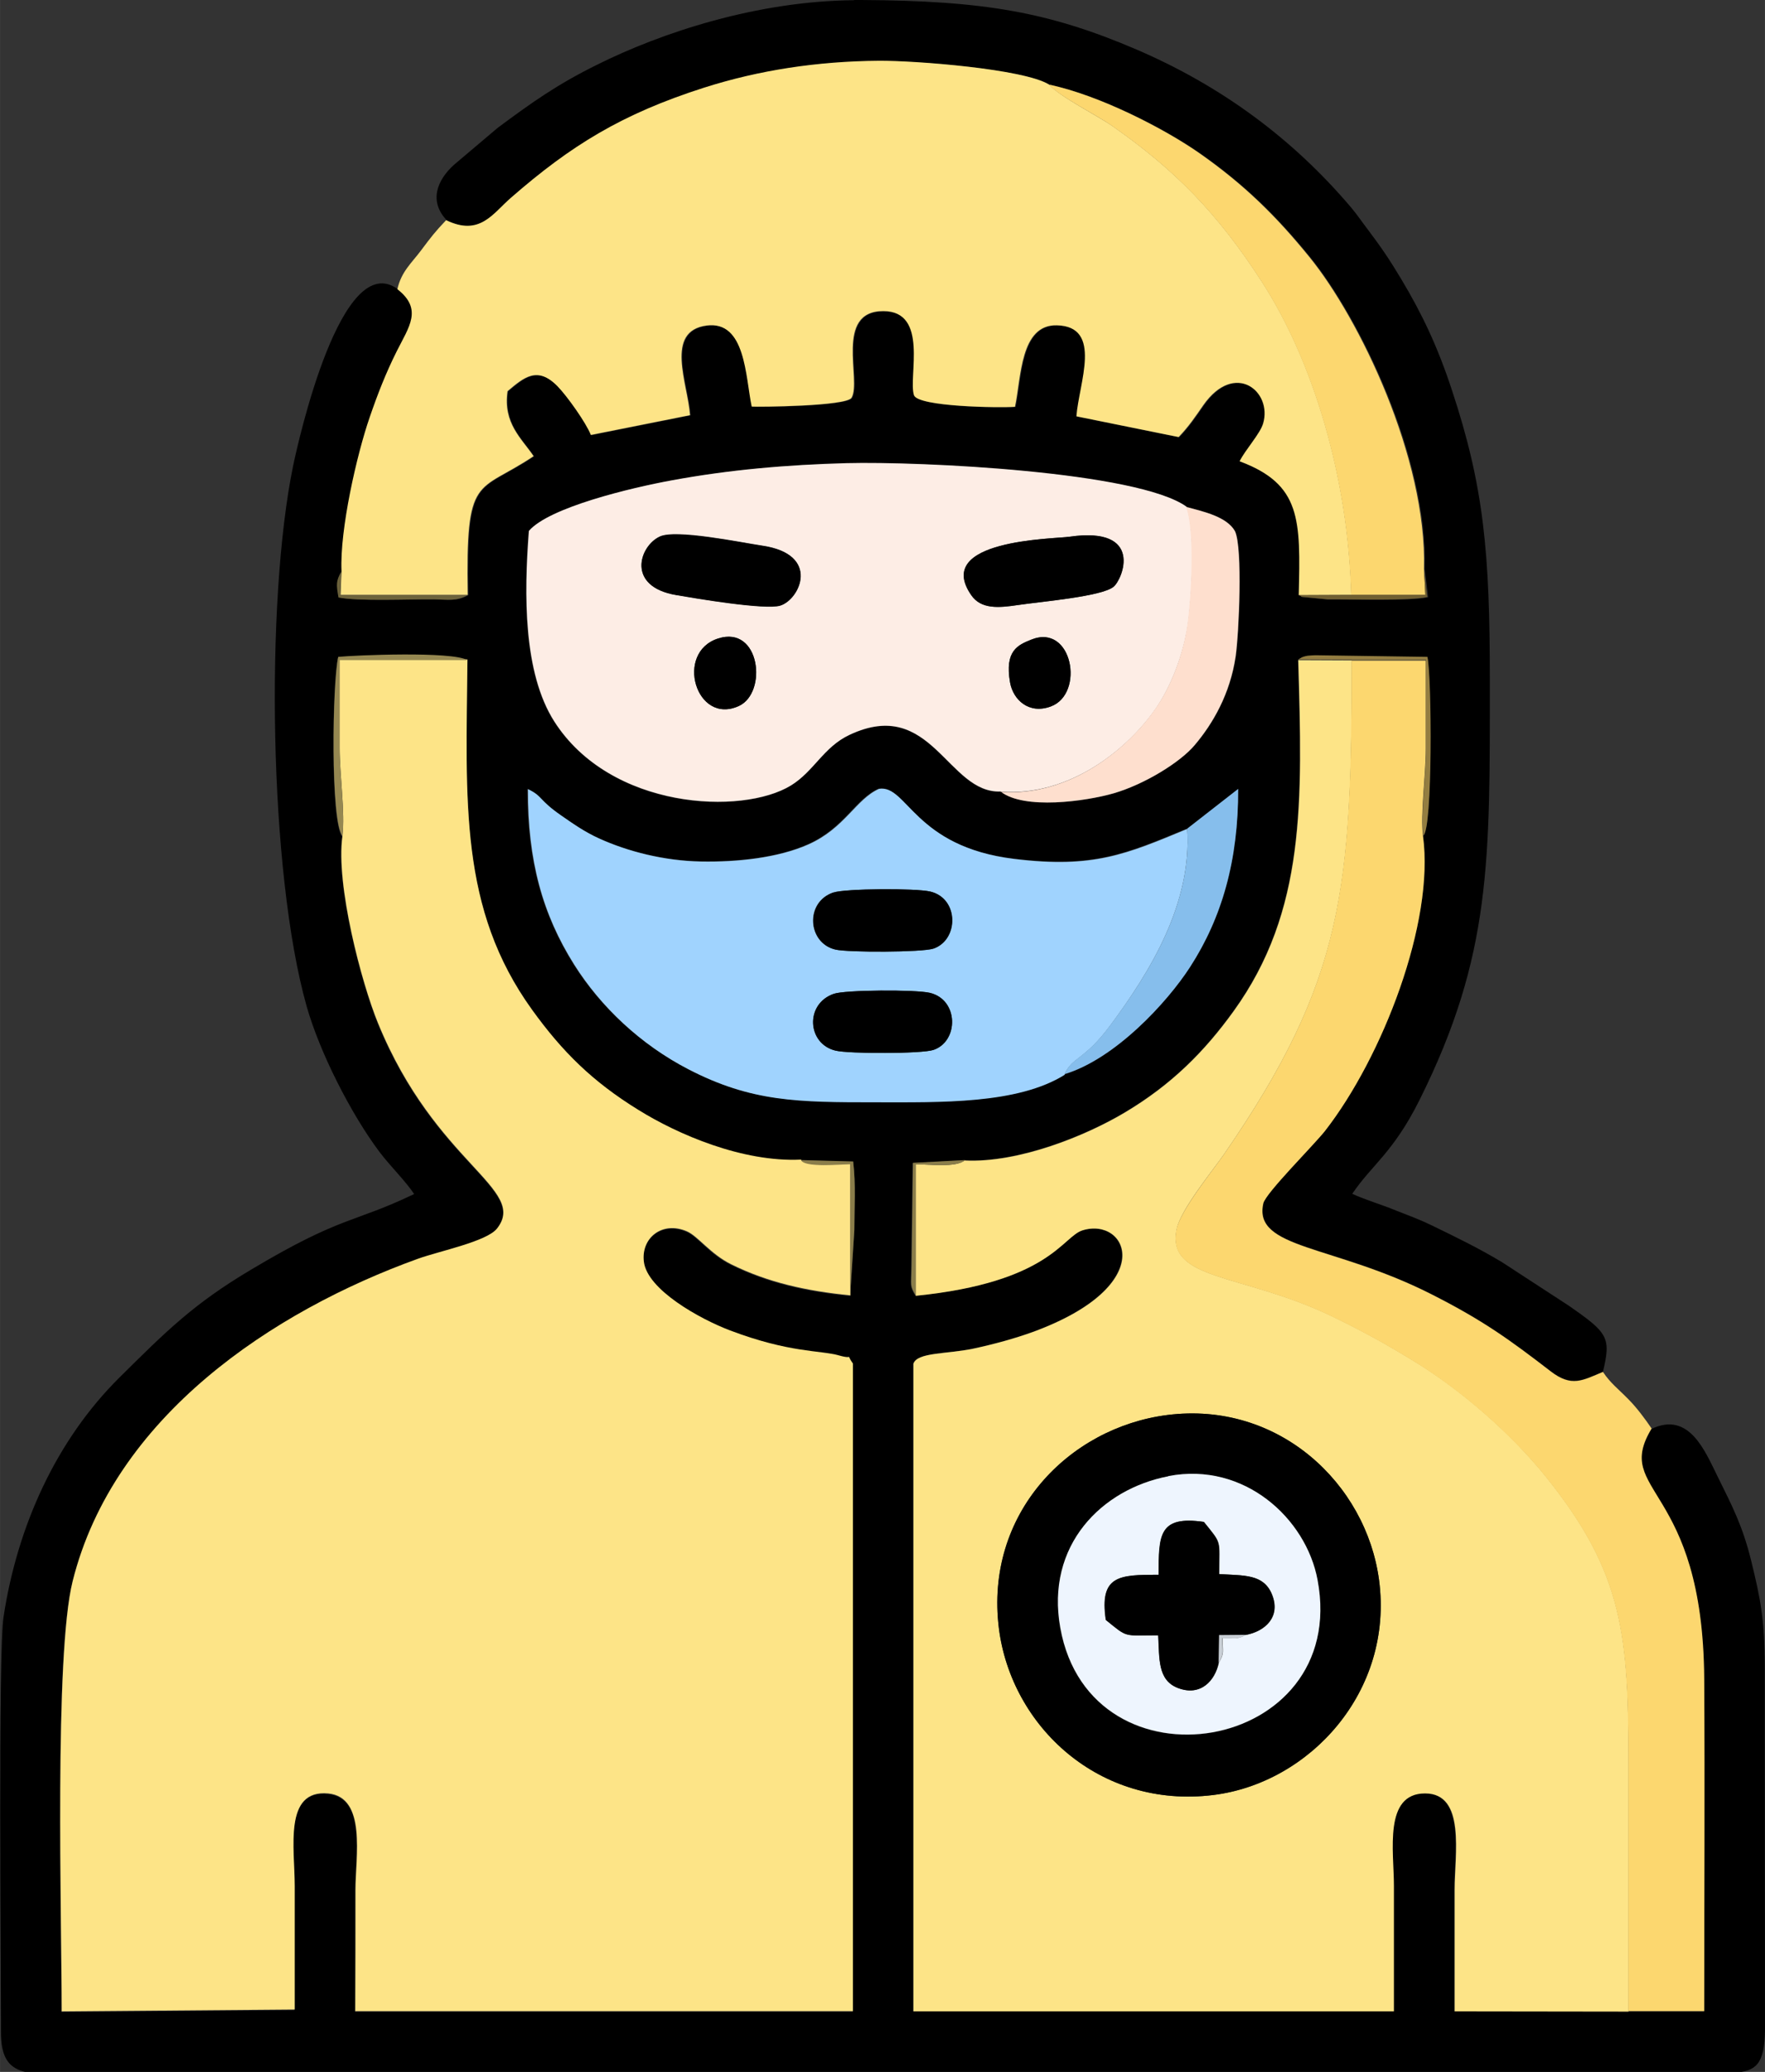 <?xml version="1.0" encoding="UTF-8"?>
<!DOCTYPE svg PUBLIC "-//W3C//DTD SVG 1.0//EN" "http://www.w3.org/TR/2001/REC-SVG-20010904/DTD/svg10.dtd">
<!-- Creator: CorelDRAW 2019 (64 Bit) -->
<svg xmlns="http://www.w3.org/2000/svg" xml:space="preserve" width="11.542cm" height="13.545cm" version="1.0" style="shape-rendering:geometricPrecision; text-rendering:geometricPrecision; image-rendering:optimizeQuality; fill-rule:evenodd; clip-rule:evenodd"
viewBox="0 0 7.582 8.898"
 xmlns:xlink="http://www.w3.org/1999/xlink">
 <rect x="0" y="0" width="7.582" height="8.898" fill="#333333" stroke="none"/>
 <defs>
  <style type="text/css">
   <![CDATA[
    .fil0 {fill:black}
    .fil11 {fill:#6D633B}
    .fil12 {fill:#705F31}
    .fil7 {fill:#86BEEC}
    .fil10 {fill:#8A7D4A}
    .fil9 {fill:#937D41}
    .fil8 {fill:#968851}
    .fil4 {fill:#A0D3FE}
    .fil13 {fill:#C8CED5}
    .fil5 {fill:#EEF5FE}
    .fil3 {fill:#FCD76F}
    .fil1 {fill:#FDE487}
    .fil2 {fill:#FDEDE5}
    .fil6 {fill:#FEDFCE}
   ]]>
  </style>
 </defs>
 <g id="Camada_x0020_1">
  <g id="_1920733776960">
   <path class="fil0" d="M2.008 2.835c-0.007,0.611 -0.036,1.069 0.278,1.505 0.129,0.18 0.259,0.308 0.457,0.43 0.169,0.105 0.447,0.224 0.698,0.213l0.224 0.006c0.012,0.101 0.005,0.199 0.005,0.295l-0.018 0.282c-0.191,-0.019 -0.355,-0.056 -0.511,-0.133 -0.092,-0.045 -0.144,-0.122 -0.191,-0.142 -0.106,-0.046 -0.198,0.028 -0.185,0.131 0.015,0.12 0.239,0.245 0.371,0.295 0.256,0.097 0.384,0.084 0.467,0.107 0.071,0.02 0.026,-0.014 0.06,0.035l0 2.781 -2.138 0c0.001,-0.174 0.001,-0.348 0.001,-0.521 0,-0.14 0.05,-0.398 -0.117,-0.414 -0.191,-0.019 -0.144,0.233 -0.144,0.397 0,0.177 0,0.354 0,0.531l-1.001 0.008c0,-0.399 -0.032,-1.531 0.047,-1.847 0.177,-0.708 0.863,-1.161 1.483,-1.385 0.091,-0.033 0.296,-0.074 0.34,-0.13 0.135,-0.172 -0.263,-0.276 -0.511,-0.882 -0.071,-0.175 -0.182,-0.595 -0.153,-0.803 -0.052,-0.063 -0.043,-0.661 -0.018,-0.769 0.071,-0.008 0.487,-0.025 0.555,0.014zm1.658 -2.835l0.033 0c0.527,0.003 0.806,0.051 1.184,0.213 0.363,0.156 0.67,0.382 0.921,0.678 0.027,0.032 0.051,0.068 0.075,0.099 0.053,0.07 0.093,0.129 0.14,0.208 0.089,0.148 0.157,0.291 0.218,0.477 0.138,0.416 0.163,0.7 0.163,1.245 0,0.773 0.008,1.181 -0.301,1.802 -0.114,0.229 -0.206,0.28 -0.29,0.405 0.049,0.023 0.127,0.047 0.176,0.067 0.057,0.023 0.104,0.039 0.16,0.066 0.11,0.053 0.212,0.103 0.308,0.161l0.284 0.185c0.172,0.119 0.184,0.138 0.149,0.285 -0.087,0.036 -0.134,0.067 -0.224,-0.002 -0.179,-0.138 -0.292,-0.219 -0.506,-0.328 -0.428,-0.219 -0.774,-0.196 -0.729,-0.394 0.01,-0.044 0.216,-0.249 0.265,-0.311 0.247,-0.317 0.471,-0.896 0.421,-1.266 0.041,-0.022 0.037,-0.683 0.018,-0.767l-0.481 -0.007c-0,0 -0.027,0.001 -0.033,0.002 -0.028,0.005 -0.029,0.01 -0.041,0.016 0.018,0.607 0.033,1.077 -0.277,1.507 -0.126,0.175 -0.268,0.317 -0.468,0.436 -0.164,0.098 -0.453,0.217 -0.687,0.206l-0.224 0.012 -0.006 0.445c-0.001,0.086 -0.008,0.08 0.018,0.125 0.575,-0.058 0.63,-0.254 0.716,-0.281 0.192,-0.06 0.335,0.235 -0.212,0.436 -0.077,0.028 -0.168,0.053 -0.257,0.072 -0.115,0.024 -0.241,0.015 -0.257,0.065l-0 2.781 2.064 0c0,-0.18 0,-0.359 0,-0.539 -0,-0.149 -0.045,-0.397 0.134,-0.397 0.176,0 0.127,0.262 0.127,0.415 0,0.172 0,0.344 -0,0.521l0.747 0.001 0.326 -0c0,-0.475 0.003,-0.95 0,-1.425 -0.005,-0.841 -0.395,-0.798 -0.226,-1.077 0.163,-0.079 0.232,0.099 0.284,0.203 0.061,0.124 0.107,0.21 0.144,0.36 0.041,0.167 0.059,0.257 0.059,0.462l0.001 1.53c0.002,0.159 -0.029,0.199 -0.116,0.208l-0.197 0 -6.656 0 -0.498 0c-0.078,-0.017 -0.111,-0.063 -0.111,-0.173 0,-0.292 -0.012,-1.631 0.011,-1.782 0.059,-0.391 0.227,-0.761 0.499,-1.03 0.196,-0.194 0.316,-0.315 0.564,-0.462 0.392,-0.234 0.436,-0.198 0.701,-0.325 -0.037,-0.056 -0.102,-0.119 -0.149,-0.181 -0.123,-0.164 -0.257,-0.428 -0.313,-0.626 -0.162,-0.575 -0.178,-1.736 -0.058,-2.32 0.023,-0.11 0.208,-0.94 0.451,-0.758 0.11,0.086 0.05,0.161 -0.003,0.267 -0.047,0.094 -0.082,0.184 -0.116,0.283 -0.055,0.159 -0.129,0.482 -0.121,0.661 -0.023,0.043 -0.022,0.055 -0.012,0.112 0.085,0.017 0.3,0.007 0.41,0.008 0.061,0.001 0.096,0.009 0.144,-0.018 -0.009,-0.526 0.04,-0.433 0.283,-0.596 -0.052,-0.077 -0.132,-0.141 -0.112,-0.279 0.07,-0.059 0.128,-0.11 0.215,-0.021 0.042,0.043 0.124,0.159 0.143,0.209l0.426 -0.085c-0.01,-0.137 -0.11,-0.361 0.071,-0.385 0.168,-0.022 0.167,0.219 0.194,0.348 0.026,0.002 0.408,-0.001 0.429,-0.038 0.043,-0.075 -0.075,-0.372 0.136,-0.372 0.197,0 0.107,0.282 0.132,0.361 0.016,0.05 0.367,0.055 0.434,0.05 0.027,-0.126 0.022,-0.354 0.18,-0.35 0.199,0.005 0.094,0.25 0.084,0.391l0.439 0.089c0.043,-0.045 0.07,-0.085 0.106,-0.137 0.135,-0.192 0.298,-0.059 0.257,0.079 -0.013,0.044 -0.076,0.112 -0.101,0.162 0.265,0.099 0.262,0.25 0.254,0.575 0.004,0.002 0.01,0.002 0.012,0.007l0.114 0.011c0.114,-0.001 0.346,0.007 0.427,-0.01l-0.014 -0.121c0.013,-0.476 -0.278,-1.076 -0.492,-1.339 -0.143,-0.176 -0.281,-0.312 -0.474,-0.447 -0.149,-0.104 -0.427,-0.248 -0.646,-0.294 -0.108,-0.067 -0.574,-0.103 -0.73,-0.102 -0.264,0.002 -0.515,0.04 -0.753,0.116 -0.353,0.113 -0.571,0.248 -0.829,0.473 -0.078,0.068 -0.133,0.165 -0.277,0.096 -0.079,-0.082 -0.043,-0.173 0.03,-0.239l0.188 -0.159c0.148,-0.11 0.257,-0.187 0.425,-0.27 0.278,-0.139 0.69,-0.275 1.107,-0.278zm1.434 3.559l0.218 -0.17c0.001,0.307 -0.069,0.553 -0.206,0.764 -0.1,0.155 -0.323,0.396 -0.54,0.461 -0.203,0.128 -0.536,0.119 -0.815,0.119 -0.331,0 -0.53,-0.001 -0.803,-0.142 -0.204,-0.106 -0.376,-0.268 -0.49,-0.449 -0.135,-0.216 -0.199,-0.445 -0.199,-0.754 0.065,0.031 0.045,0.045 0.144,0.114 0.052,0.036 0.1,0.07 0.162,0.098 0.123,0.056 0.279,0.096 0.437,0.099 0.157,0.003 0.333,-0.015 0.463,-0.074 0.156,-0.07 0.202,-0.193 0.302,-0.238 0.122,-0.02 0.15,0.249 0.583,0.301 0.339,0.041 0.479,-0.021 0.741,-0.129zm-0.801 -0.159c-0.23,0.011 -0.297,-0.411 -0.651,-0.243 -0.112,0.053 -0.152,0.157 -0.251,0.217 -0.21,0.129 -0.775,0.104 -1.017,-0.275 -0.133,-0.208 -0.13,-0.543 -0.109,-0.818 0.088,-0.102 0.438,-0.185 0.613,-0.217 0.249,-0.046 0.496,-0.068 0.752,-0.074 0.317,-0.008 1.249,0.036 1.46,0.187 0.08,0.021 0.175,0.043 0.21,0.104 0.034,0.072 0.017,0.439 0.003,0.538 -0.024,0.162 -0.099,0.29 -0.176,0.381 -0.062,0.073 -0.215,0.168 -0.348,0.207 -0.122,0.035 -0.385,0.071 -0.485,-0.007z"/>
   <path class="fil1" d="M1.471 3.591c-0.029,0.207 0.081,0.628 0.153,0.803 0.248,0.606 0.646,0.711 0.511,0.882 -0.044,0.056 -0.249,0.097 -0.34,0.13 -0.621,0.224 -1.306,0.676 -1.483,1.385 -0.079,0.316 -0.047,1.448 -0.047,1.847l1.001 -0.008c0,-0.177 0,-0.354 0,-0.531 -0,-0.163 -0.048,-0.415 0.144,-0.397 0.166,0.016 0.117,0.274 0.117,0.414 0,0.174 0,0.348 -0.001,0.521l2.138 0 0 -2.781c-0.035,-0.049 0.01,-0.015 -0.06,-0.035 -0.082,-0.023 -0.21,-0.01 -0.467,-0.107 -0.132,-0.05 -0.356,-0.175 -0.371,-0.295 -0.013,-0.103 0.079,-0.177 0.185,-0.131 0.048,0.021 0.1,0.097 0.191,0.142 0.156,0.077 0.32,0.114 0.511,0.133l0 -0.565c-0.039,0 -0.198,0.016 -0.212,-0.018 -0.251,0.012 -0.529,-0.108 -0.698,-0.213 -0.198,-0.122 -0.327,-0.25 -0.457,-0.43 -0.314,-0.435 -0.284,-0.893 -0.278,-1.505l-0.549 0c0,0.127 -0,0.253 -0,0.38 -0,0.111 0.024,0.28 0.012,0.376z"/>
   <path class="fil1" d="M5.014 6.077c0.479,-0.061 0.854,0.295 0.91,0.708 0.064,0.48 -0.299,0.874 -0.713,0.924 -0.489,0.06 -0.867,-0.296 -0.92,-0.716 -0.062,-0.492 0.3,-0.862 0.723,-0.916zm-0.868 -1.095c-0.038,0.034 -0.155,0.018 -0.212,0.018l0 0.565c0.575,-0.058 0.63,-0.254 0.716,-0.281 0.192,-0.06 0.335,0.235 -0.212,0.436 -0.077,0.028 -0.168,0.053 -0.257,0.072 -0.115,0.024 -0.241,0.015 -0.257,0.065l-0 2.781 2.064 0c0,-0.18 0,-0.359 0,-0.539 -0,-0.149 -0.045,-0.397 0.134,-0.397 0.176,0 0.127,0.262 0.127,0.415 0,0.172 0,0.344 -0,0.521l0.747 0.001c0,-0.353 0,-0.707 0,-1.06 0,-0.552 -0.019,-0.819 -0.352,-1.234 -0.149,-0.186 -0.365,-0.376 -0.575,-0.503 -0.111,-0.068 -0.215,-0.126 -0.348,-0.19 -0.387,-0.186 -0.712,-0.15 -0.666,-0.374 0.017,-0.083 0.154,-0.25 0.202,-0.319 0.52,-0.753 0.55,-1.146 0.55,-2.123l-0.23 -0.001c0.018,0.607 0.033,1.077 -0.277,1.507 -0.126,0.175 -0.268,0.317 -0.468,0.436 -0.164,0.098 -0.453,0.217 -0.687,0.206z"/>
   <path class="fil1" d="M1.916 0.946c-0.045,0.047 -0.066,0.074 -0.107,0.129 -0.041,0.055 -0.085,0.091 -0.102,0.167 0.11,0.086 0.05,0.161 -0.003,0.267 -0.047,0.094 -0.082,0.184 -0.116,0.283 -0.055,0.159 -0.129,0.482 -0.121,0.661l-0.004 0.102 0.546 -0c-0.009,-0.526 0.04,-0.433 0.283,-0.596 -0.052,-0.077 -0.132,-0.141 -0.112,-0.279 0.07,-0.059 0.128,-0.11 0.215,-0.021 0.042,0.043 0.124,0.159 0.143,0.209l0.426 -0.085c-0.01,-0.137 -0.11,-0.361 0.071,-0.385 0.168,-0.022 0.167,0.219 0.194,0.348 0.026,0.002 0.408,-0.001 0.429,-0.038 0.043,-0.075 -0.075,-0.372 0.136,-0.372 0.197,0 0.107,0.282 0.132,0.361 0.016,0.05 0.367,0.055 0.434,0.05 0.027,-0.126 0.022,-0.354 0.18,-0.35 0.199,0.005 0.094,0.25 0.084,0.391l0.439 0.089c0.043,-0.045 0.07,-0.085 0.106,-0.137 0.135,-0.192 0.298,-0.059 0.257,0.079 -0.013,0.044 -0.076,0.112 -0.101,0.162 0.265,0.099 0.262,0.25 0.254,0.575l0.226 -0.001c-0.013,-0.504 -0.163,-1.005 -0.386,-1.348 -0.188,-0.291 -0.372,-0.478 -0.639,-0.665 -0.066,-0.046 -0.223,-0.124 -0.274,-0.179 -0.108,-0.067 -0.574,-0.103 -0.73,-0.102 -0.264,0.002 -0.515,0.04 -0.753,0.116 -0.353,0.113 -0.571,0.248 -0.829,0.473 -0.078,0.068 -0.133,0.165 -0.277,0.096z"/>
   <path class="fil2" d="M4.43 2.747c0.178,-0.071 0.231,0.233 0.084,0.287 -0.095,0.035 -0.162,-0.029 -0.175,-0.103 -0.024,-0.137 0.034,-0.161 0.091,-0.184zm-1.345 -0.005c0.181,-0.058 0.213,0.233 0.089,0.29 -0.184,0.084 -0.277,-0.23 -0.089,-0.29zm1.51 -0.437c0.321,-0.046 0.228,0.183 0.189,0.215 -0.051,0.042 -0.314,0.064 -0.408,0.078 -0.087,0.013 -0.161,0.019 -0.203,-0.042 -0.166,-0.238 0.353,-0.241 0.423,-0.251zm-1.761 -0.001c0.069,-0.033 0.347,0.025 0.44,0.039 0.253,0.037 0.161,0.232 0.078,0.257 -0.064,0.02 -0.365,-0.031 -0.446,-0.045 -0.217,-0.036 -0.16,-0.21 -0.072,-0.251zm1.465 1.096c0.301,0.022 0.548,-0.188 0.664,-0.354 0.065,-0.093 0.12,-0.23 0.14,-0.365 0.016,-0.114 0.033,-0.401 -0.006,-0.505 -0.21,-0.151 -1.143,-0.195 -1.46,-0.187 -0.256,0.007 -0.503,0.028 -0.752,0.074 -0.175,0.032 -0.526,0.116 -0.613,0.217 -0.021,0.274 -0.024,0.609 0.109,0.818 0.242,0.379 0.807,0.404 1.017,0.275 0.099,-0.061 0.14,-0.165 0.251,-0.217 0.354,-0.167 0.421,0.254 0.651,0.243z"/>
   <path class="fil3" d="M6.995 8.637l0.326 -0c0,-0.475 0.003,-0.95 0,-1.425 -0.005,-0.841 -0.395,-0.798 -0.226,-1.077 -0.027,-0.04 -0.064,-0.09 -0.1,-0.126 -0.043,-0.044 -0.077,-0.069 -0.109,-0.117 -0.087,0.036 -0.134,0.067 -0.224,-0.002 -0.179,-0.138 -0.292,-0.219 -0.506,-0.328 -0.428,-0.219 -0.774,-0.196 -0.729,-0.394 0.01,-0.044 0.216,-0.249 0.265,-0.311 0.247,-0.317 0.471,-0.896 0.421,-1.266 -0.012,-0.093 0.012,-0.265 0.012,-0.374 -0,-0.127 -0,-0.254 -0,-0.38l-0.319 -0c0,0.976 -0.03,1.37 -0.55,2.123 -0.048,0.069 -0.184,0.236 -0.202,0.319 -0.046,0.223 0.279,0.188 0.666,0.374 0.133,0.064 0.237,0.122 0.348,0.19 0.209,0.127 0.426,0.317 0.575,0.503 0.333,0.415 0.352,0.682 0.352,1.234 0,0.353 0,0.707 0,1.06z"/>
   <path class="fil4" d="M3.582 4.268c0.048,-0.017 0.353,-0.018 0.413,-0.004 0.124,0.03 0.124,0.208 0.015,0.245 -0.05,0.017 -0.364,0.017 -0.421,0.003 -0.122,-0.03 -0.132,-0.201 -0.007,-0.244zm-0.002 -0.435c0.05,-0.017 0.355,-0.019 0.416,-0.004 0.124,0.03 0.122,0.208 0.013,0.245 -0.048,0.016 -0.365,0.017 -0.421,0.004 -0.12,-0.029 -0.131,-0.204 -0.009,-0.245zm0.993 0.781c0.034,-0.076 0.085,-0.059 0.198,-0.212 0.169,-0.228 0.35,-0.521 0.329,-0.842 -0.262,0.109 -0.403,0.17 -0.741,0.129 -0.433,-0.052 -0.462,-0.321 -0.583,-0.301 -0.1,0.045 -0.146,0.168 -0.302,0.238 -0.13,0.058 -0.306,0.077 -0.463,0.074 -0.158,-0.003 -0.314,-0.043 -0.437,-0.099 -0.062,-0.028 -0.11,-0.062 -0.162,-0.098 -0.1,-0.069 -0.079,-0.083 -0.144,-0.114 -0.001,0.309 0.063,0.538 0.199,0.754 0.114,0.181 0.285,0.343 0.49,0.449 0.272,0.141 0.472,0.142 0.803,0.142 0.279,-0 0.612,0.009 0.815,-0.119z"/>
   <path class="fil0" d="M5.019 6.34c0.326,-0.062 0.591,0.182 0.64,0.446 0.14,0.746 -0.974,0.931 -1.105,0.206 -0.064,-0.355 0.179,-0.597 0.464,-0.651zm-0.005 -0.263c-0.423,0.054 -0.784,0.424 -0.723,0.916 0.053,0.421 0.431,0.776 0.92,0.716 0.414,-0.051 0.777,-0.444 0.713,-0.924 -0.055,-0.413 -0.431,-0.769 -0.91,-0.708z"/>
   <path class="fil5" d="M5.354 7.02c-0.041,0.022 -0.045,0.014 -0.102,0.014 -0,0.063 0.009,0.063 -0.016,0.107 -0.016,0.077 -0.078,0.146 -0.176,0.108 -0.088,-0.034 -0.079,-0.128 -0.084,-0.226 -0.151,0 -0.127,0.012 -0.225,-0.066 -0.028,-0.192 0.058,-0.194 0.227,-0.194 0,-0.17 0,-0.255 0.194,-0.227 0.079,0.098 0.066,0.072 0.066,0.224 0.106,0.007 0.189,-0.001 0.226,0.086 0.041,0.099 -0.031,0.16 -0.11,0.175zm-0.335 -0.68c-0.286,0.055 -0.528,0.296 -0.464,0.651 0.13,0.725 1.245,0.54 1.105,-0.206 -0.049,-0.263 -0.314,-0.508 -0.64,-0.446z"/>
   <path class="fil3" d="M5.804 2.555l0.319 -0 -0.006 -0.112c0.013,-0.476 -0.278,-1.076 -0.492,-1.339 -0.143,-0.176 -0.281,-0.312 -0.474,-0.447 -0.149,-0.104 -0.427,-0.248 -0.646,-0.294 0.051,0.055 0.208,0.132 0.274,0.179 0.267,0.187 0.451,0.374 0.639,0.665 0.223,0.344 0.373,0.844 0.386,1.348z"/>
   <path class="fil6" d="M4.299 3.4c0.1,0.078 0.363,0.042 0.485,0.007 0.134,-0.039 0.287,-0.134 0.348,-0.207 0.078,-0.092 0.152,-0.219 0.176,-0.381 0.014,-0.098 0.031,-0.466 -0.003,-0.538 -0.035,-0.061 -0.13,-0.083 -0.21,-0.104 0.039,0.104 0.022,0.391 0.006,0.505 -0.019,0.135 -0.074,0.272 -0.14,0.365 -0.116,0.166 -0.363,0.376 -0.664,0.354z"/>
   <path class="fil0" d="M5.235 7.142l0.002 -0.12 0.116 -0.001c0.079,-0.015 0.151,-0.076 0.11,-0.175 -0.036,-0.087 -0.12,-0.079 -0.226,-0.086 0,-0.152 0.012,-0.126 -0.066,-0.224 -0.194,-0.028 -0.194,0.057 -0.194,0.227 -0.17,0 -0.255,0.002 -0.227,0.194 0.097,0.079 0.073,0.066 0.225,0.066 0.006,0.099 -0.003,0.192 0.084,0.226 0.098,0.038 0.16,-0.031 0.176,-0.108z"/>
   <path class="fil7" d="M5.1 3.559c0.021,0.322 -0.16,0.615 -0.329,0.842 -0.113,0.153 -0.164,0.136 -0.198,0.212 0.216,-0.065 0.44,-0.306 0.54,-0.461 0.136,-0.211 0.207,-0.457 0.206,-0.764l-0.218 0.17z"/>
   <path class="fil0" d="M2.834 2.305c-0.088,0.041 -0.145,0.215 0.072,0.251 0.081,0.014 0.382,0.065 0.446,0.045 0.084,-0.026 0.176,-0.22 -0.078,-0.257 -0.093,-0.014 -0.371,-0.071 -0.44,-0.039z"/>
   <path class="fil0" d="M4.595 2.305c-0.07,0.01 -0.588,0.012 -0.423,0.251 0.042,0.061 0.117,0.055 0.203,0.042 0.094,-0.014 0.358,-0.036 0.408,-0.078 0.04,-0.032 0.132,-0.261 -0.189,-0.215z"/>
   <path class="fil0" d="M3.58 3.833c-0.122,0.042 -0.111,0.217 0.009,0.245 0.055,0.013 0.372,0.012 0.421,-0.004 0.109,-0.037 0.111,-0.215 -0.013,-0.245 -0.062,-0.015 -0.367,-0.013 -0.416,0.004z"/>
   <path class="fil0" d="M3.582 4.268c-0.125,0.043 -0.115,0.215 0.007,0.244 0.057,0.014 0.371,0.014 0.421,-0.003 0.109,-0.037 0.109,-0.215 -0.015,-0.245 -0.06,-0.015 -0.365,-0.013 -0.413,0.004z"/>
   <path class="fil0" d="M3.085 2.742c-0.188,0.06 -0.095,0.374 0.089,0.29 0.124,-0.057 0.092,-0.348 -0.089,-0.29z"/>
   <path class="fil0" d="M4.43 2.747c-0.057,0.023 -0.115,0.047 -0.091,0.184 0.013,0.074 0.081,0.138 0.175,0.103 0.147,-0.054 0.093,-0.359 -0.084,-0.287z"/>
   <path class="fil8" d="M1.471 3.591c0.012,-0.096 -0.012,-0.265 -0.012,-0.376 0,-0.127 0,-0.253 0,-0.38l0.549 0c-0.068,-0.039 -0.484,-0.021 -0.555,-0.014 -0.025,0.108 -0.034,0.707 0.018,0.769z"/>
   <path class="fil9" d="M5.807 2.834l0.319 0c0,0.127 0,0.254 0,0.38 0,0.109 -0.024,0.281 -0.012,0.374 0.041,-0.022 0.037,-0.683 0.018,-0.767l-0.481 -0.007c-0,0 -0.027,0.001 -0.033,0.002 -0.028,0.005 -0.029,0.01 -0.041,0.016l0.23 0.001z"/>
   <path class="fil10" d="M3.934 5.565l0 -0.565c0.057,0 0.174,0.016 0.212,-0.018l-0.224 0.012 -0.006 0.445c-0.001,0.086 -0.008,0.08 0.018,0.125z"/>
   <path class="fil10" d="M3.652 5.565l0.018 -0.282c0,-0.096 0.007,-0.194 -0.005,-0.295l-0.224 -0.006c0.014,0.034 0.173,0.018 0.212,0.018l0 0.565z"/>
   <path class="fil11" d="M2.008 2.556l-0.546 0 0.004 -0.102c-0.023,0.043 -0.022,0.055 -0.012,0.112 0.085,0.017 0.3,0.007 0.41,0.008 0.061,0.001 0.096,0.009 0.144,-0.018z"/>
   <path class="fil12" d="M5.804 2.555l-0.226 0.001c0.004,0.002 0.01,0.002 0.012,0.007l0.114 0.011c0.114,-0.001 0.346,0.007 0.427,-0.01l-0.014 -0.121 0.006 0.112 -0.319 0z"/>
   <path class="fil13" d="M5.235 7.142c0.025,-0.044 0.016,-0.044 0.016,-0.107 0.058,-0 0.061,0.008 0.102,-0.014l-0.116 0.001 -0.002 0.12z"/>
  </g>
 </g>
</svg>
